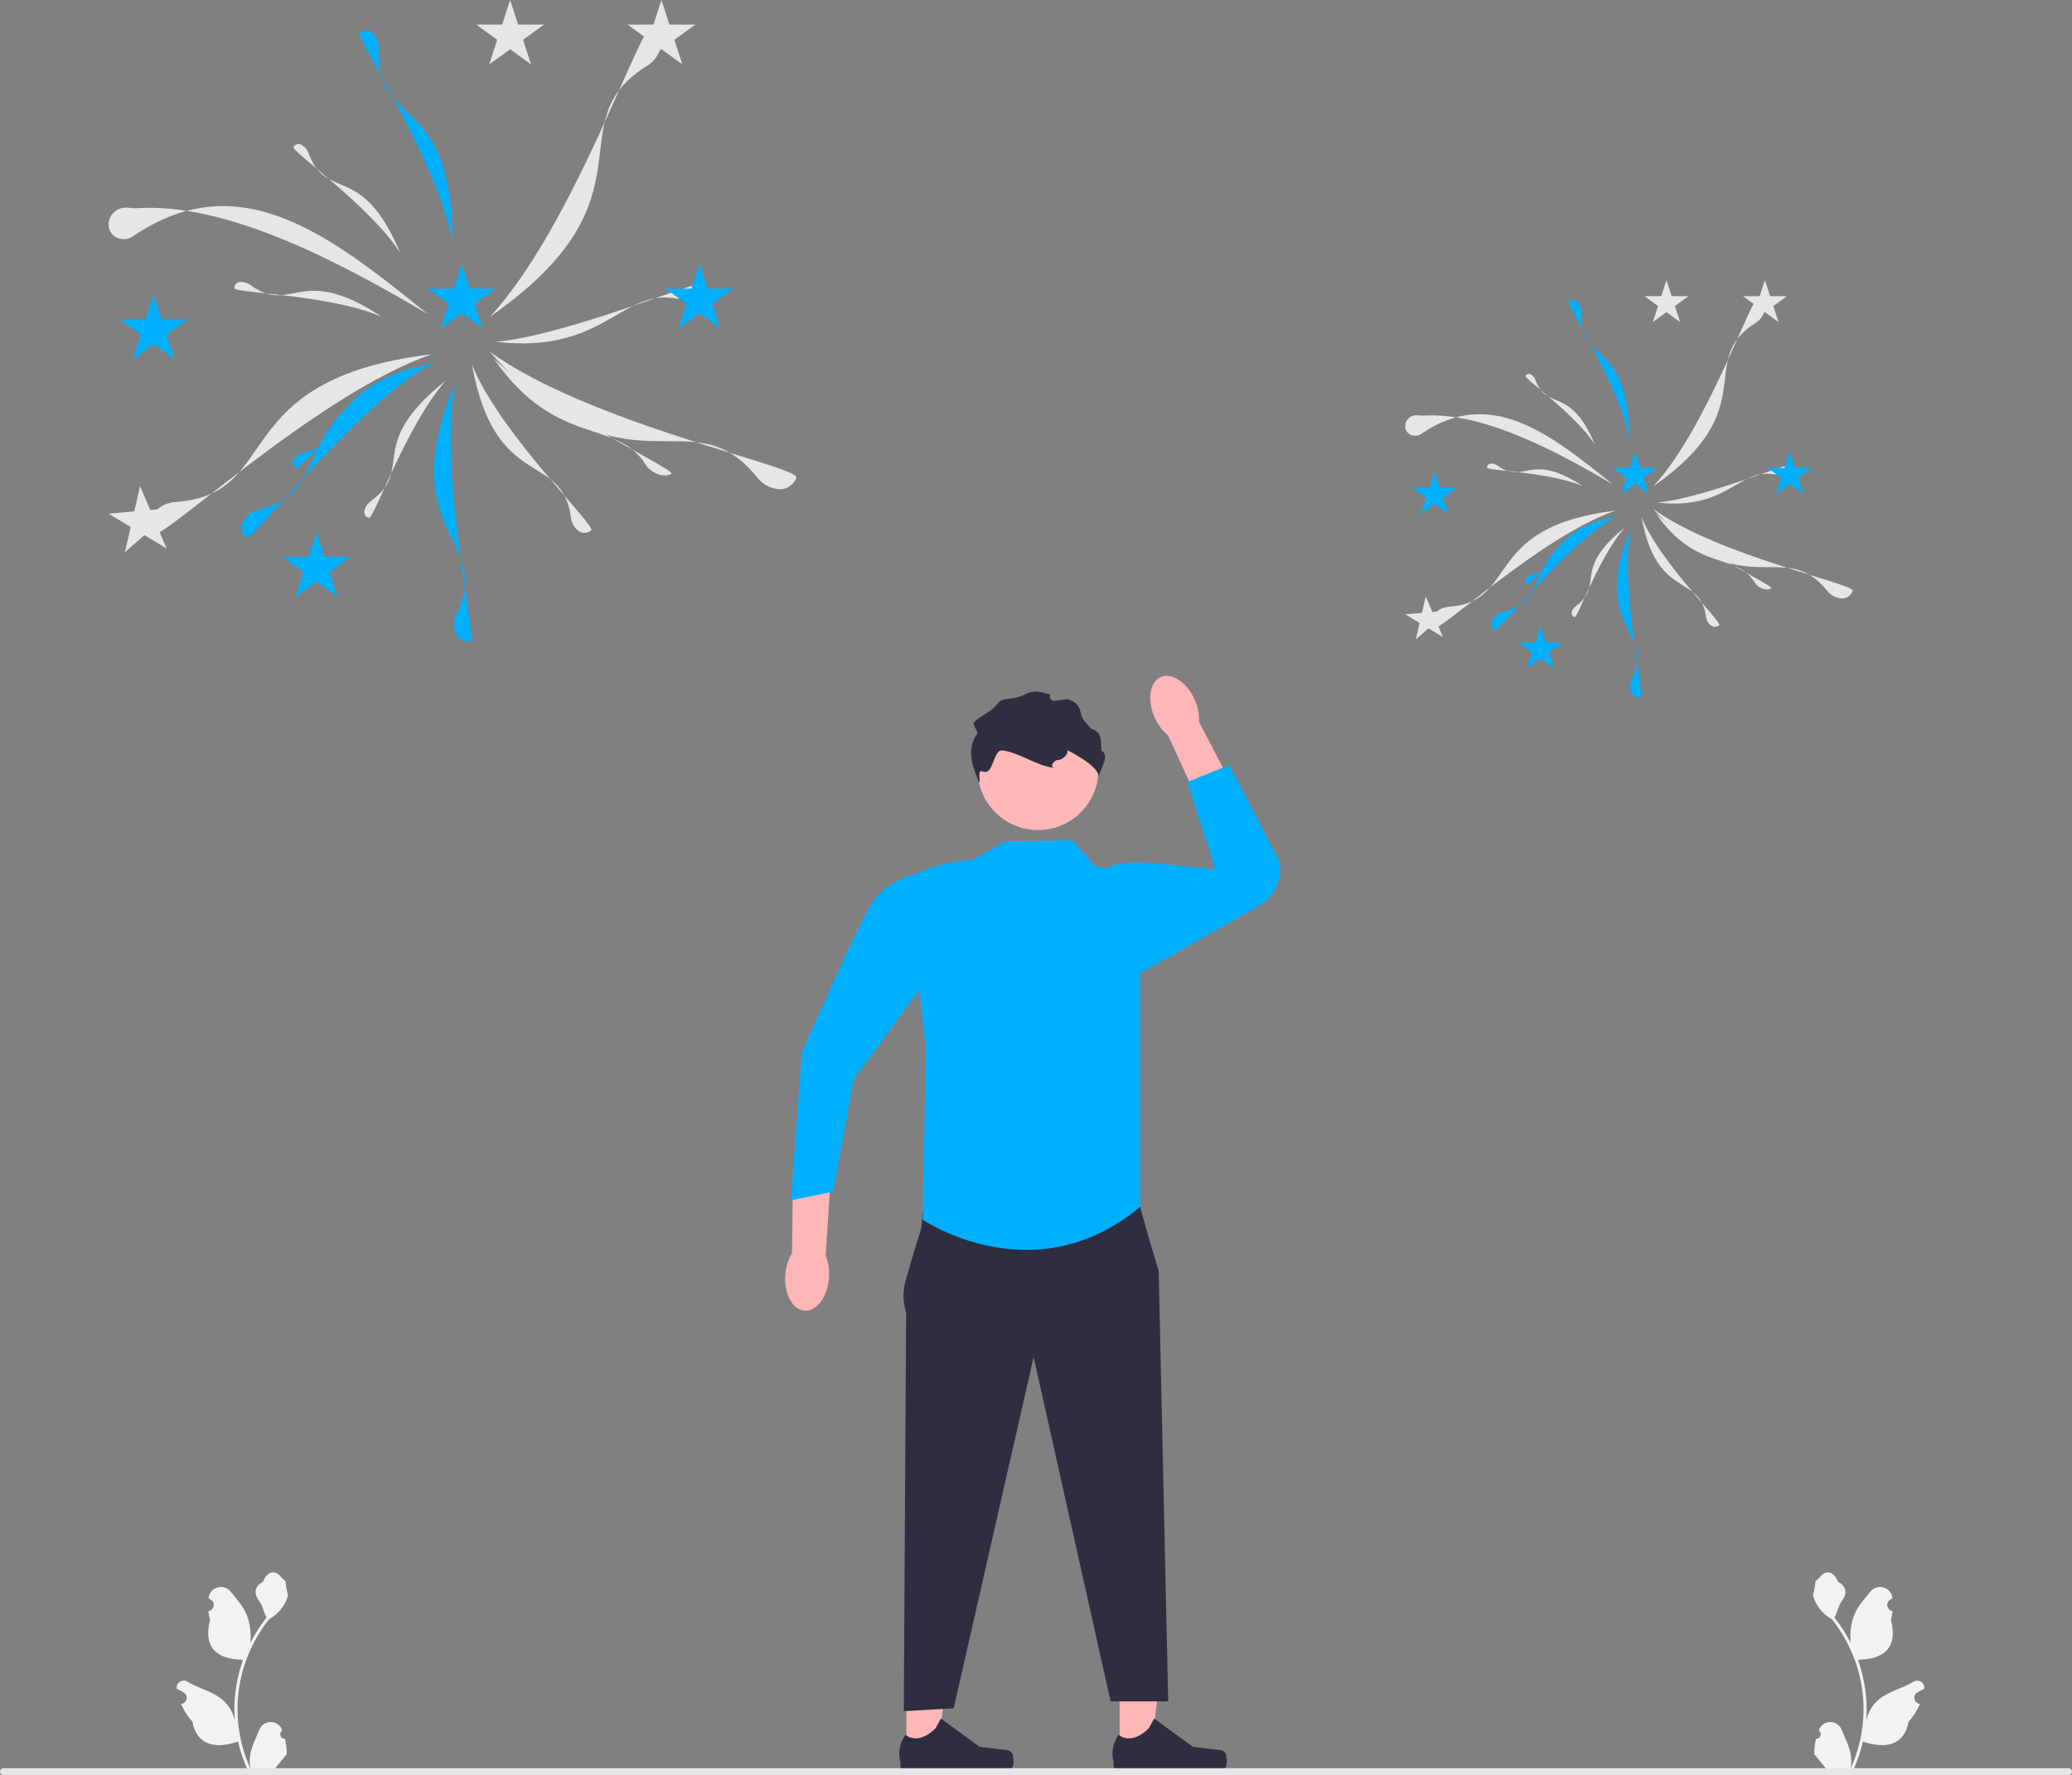 <svg xmlns="http://www.w3.org/2000/svg" width="611.492" height="523.953" viewBox="0 0 611.492 523.953" xmlns:xlink="http://www.w3.org/1999/xlink"><rect x="0" y="0" width="611.492" height="523.953" fill="#808080" stroke="none"/><path d="M84.105,513.252c-1.217,.076-1.89-1.436-.969-2.317l.092-.364-.036-.087c-1.231-2.935-5.402-2.914-6.622,.025-1.083,2.609-2.462,5.222-2.802,7.98-.152,1.218-.084,2.458,.186,3.653-2.538-5.544-3.873-11.597-3.873-17.685,0-1.53,.084-3.059,.255-4.585,.141-1.248,.335-2.488,.586-3.717,1.358-6.643,4.3-12.971,8.542-18.256,2.039-1.115,3.74-2.858,4.768-4.946,.369-.753,.658-1.564,.795-2.389-.232,.03-.875-3.504-.7-3.721-.323-.491-.902-.735-1.256-1.214-1.757-2.382-4.177-1.966-5.441,1.271-2.699,1.362-2.726,3.622-1.069,5.795,1.054,1.383,1.199,3.253,2.123,4.733-.095,.122-.194,.24-.289,.362-1.744,2.237-3.253,4.642-4.525,7.168,.359-2.808-.171-6.19-1.076-8.371-1.03-2.484-2.96-4.577-4.66-6.725-2.042-2.58-6.229-1.454-6.588,1.816l-.01,.095c.252,.142,.5,.294,.741,.454,1.378,.911,.902,3.048-.731,3.3l-.037,.006c.091,.909,.247,1.811,.476,2.698-2.181,8.433,2.527,11.505,9.25,11.643,.148,.076,.293,.152,.441,.225-.681,1.918-1.225,3.885-1.629,5.879-.361,1.762-.613,3.542-.753,5.331-.175,2.256-.16,4.524,.03,6.777l-.011-.08c-.483-2.481-1.83-4.798-3.786-6.404-2.913-2.393-7.03-3.275-10.173-5.198-1.513-.926-3.452,.271-3.188,2.025l.013,.084c.468,.19,.925,.411,1.366,.658,.252,.142,.5,.294,.741,.454,1.378,.911,.902,3.048-.731,3.3l-.037,.006-.076,.011c.803,1.906,1.921,3.676,3.322,5.201,1.364,7.362,7.22,8.061,13.485,5.917h.004c.685,2.983,1.686,5.898,2.972,8.675h10.616c.038-.118,.072-.24,.107-.358-.982,.061-1.971,.004-2.937-.175,.788-.966,1.575-1.941,2.363-2.907,.019-.019,.034-.038,.049-.057,.4-.495,.803-.985,1.202-1.48l0-.001c.025-1.518-.157-3.032-.518-4.501l-0-0-0-0,0,0Z" fill="#f2f2f2"/><path d="M535.947,513.252c1.217,.076,1.89-1.436,.969-2.317l-.092-.364,.036-.087c1.231-2.935,5.402-2.914,6.622,.025,1.083,2.609,2.462,5.222,2.802,7.98,.152,1.218,.084,2.458-.186,3.653,2.538-5.544,3.873-11.597,3.873-17.685,0-1.53-.084-3.059-.255-4.585-.141-1.248-.335-2.488-.586-3.717-1.358-6.643-4.3-12.971-8.542-18.256-2.039-1.115-3.74-2.858-4.768-4.946-.369-.753-.658-1.564-.795-2.389,.232,.03,.875-3.504,.7-3.721,.323-.491,.902-.735,1.256-1.214,1.757-2.382,4.177-1.966,5.441,1.271,2.699,1.362,2.726,3.622,1.069,5.795-1.054,1.383-1.199,3.253-2.123,4.733,.095,.122,.194,.24,.289,.362,1.744,2.237,3.253,4.642,4.525,7.168-.359-2.808,.171-6.19,1.076-8.371,1.03-2.484,2.96-4.577,4.66-6.725,2.042-2.58,6.229-1.454,6.588,1.816l.01,.095c-.253,.142-.5,.294-.741,.454-1.378,.911-.902,3.048,.731,3.3l.037,.006c-.091,.909-.247,1.811-.476,2.698,2.181,8.433-2.527,11.505-9.25,11.643-.148,.076-.293,.152-.441,.225,.681,1.918,1.225,3.885,1.629,5.879,.361,1.762,.613,3.542,.753,5.331,.175,2.256,.16,4.524-.03,6.777l.011-.08c.483-2.481,1.83-4.798,3.786-6.404,2.913-2.393,7.03-3.275,10.173-5.198,1.513-.926,3.452,.271,3.188,2.025l-.013,.084c-.468,.19-.925,.411-1.366,.658-.253,.142-.5,.294-.741,.454-1.378,.911-.902,3.048,.731,3.3l.037,.006,.076,.011c-.803,1.906-1.921,3.676-3.322,5.201-1.364,7.362-7.22,8.061-13.485,5.917h-.004c-.685,2.983-1.686,5.898-2.972,8.675h-10.616c-.038-.118-.072-.24-.107-.358,.982,.061,1.971,.004,2.937-.175-.788-.966-1.575-1.941-2.363-2.907-.019-.019-.034-.038-.05-.057-.4-.495-.803-.985-1.202-1.48l-0-.001c-.025-1.518,.157-3.032,.518-4.501l0-0v-0l0,0Z" fill="#f2f2f2"/><g><polygon points="330.425 517.749 339.537 517.748 343.872 482.6 330.423 482.601 330.425 517.749" fill="#ffb6b6"/><path d="M361.645,517.542h0c.284,.478,.433,2.02,.433,2.576h0c0,1.708-1.385,3.093-3.093,3.093h-28.22c-1.165,0-2.11-.945-2.11-2.11v-1.175s-1.396-3.531,1.478-7.883c0,0,3.572,3.408,8.91-1.93l1.574-2.852,11.394,8.333,6.315,.777c1.382,.17,2.607-.026,3.317,1.171h-0Z" fill="#2f2e41"/></g><g><polygon points="267.493 517.749 276.605 517.748 280.94 482.6 267.491 482.601 267.493 517.749" fill="#ffb6b6"/><path d="M298.713,517.542h0c.284,.478,.433,2.02,.433,2.576h0c0,1.708-1.385,3.093-3.093,3.093h-28.22c-1.165,0-2.11-.945-2.11-2.11v-1.175s-1.396-3.531,1.478-7.883c0,0,3.572,3.408,8.91-1.93l1.574-2.852,11.394,8.333,6.315,.777c1.382,.17,2.607-.026,3.317,1.171h-0Z" fill="#2f2e41"/></g><path id="b-411" d="M1.018,523.953H610.474c.562,0,1.018-.456,1.018-1.018s-.456-1.018-1.018-1.018H1.018c-.562,0-1.018,.456-1.018,1.018s.456,1.018,1.018,1.018Z" fill="#e6e6e6"/><path id="c-412" d="M333.149,351.75l3.377,4.442s.306,2.074,5.428,18.974l2.81,127.022h-17l-22.719-101.633-23.582,103.671-14.735,.869,.691-117.833s-1.552-4.1-.232-8.906c5.052-18.391,4.76-13.543,4.968-19.838,.263-7.982,60.994-6.768,60.994-6.768Z" fill="#2f2e41"/><circle id="d" cx="306.353" cy="227.172" r="17.837" fill="#feb8b8"/><path id="e-413" d="M296.763,248.365l-9.87,5.455c-8.235,.596-14.14,2.787-19.388,5.429l5.787,50.738-1.053,49.978s32.819,22.483,64.289-3.774v-67.908l-1.477-27.006c-.172-3.149-2.957-5.592-6.083-5.178-1.785,.236-3.841,.191-5.941-.509l-6.532-7.581-19.73,.356v-0Z" fill="#00b0ff"/><g><path d="M352.567,206.509c.995,2.245,1.401,4.528,1.269,6.508l10.833,20.786-10.042,4.865-9.907-21.609c-1.556-1.231-2.975-3.065-3.971-5.31-2.274-5.128-1.472-10.459,1.792-11.906s7.752,1.537,10.026,6.666h0v0Z" fill="#ffb6b6"/><path id="f-414" d="M323.026,255.59l2.988,1.367c2.742-2.947,11-2.483,15.007-2.101l17.609,1.679-8.223-25.725,12.379-4.982,14.792,28.467c.895,4.829-1.113,9.736-5.136,12.554l-37.74,21.432-4.387-29.357-7.29-3.334v-0Z" fill="#00b0ff"/></g><g><path d="M231.763,376.255c.188-2.448,.913-4.651,1.968-6.332l.318-23.437,11.148,.477-1.522,23.723c.786,1.822,1.166,4.11,.978,6.558-.429,5.593-3.663,9.906-7.222,9.633s-6.097-5.029-5.667-10.622h0l0-0,0,0Z" fill="#ffb6b6"/><path id="g-415" d="M275.766,265.66l-5.123-7.781s-8.355,1.595-12.794,7.894-21.22,44.934-21.22,44.934l-3.222,43.613,12.481-2.571,6.022-33.076,19.365-26.462,4.491-26.552-0,0Z" fill="#00b0ff"/></g><path d="M324.19,229.538c.67-3.4-9.669-8.349-9.65-8.343,1.605,.512-.919,3.453-2.568,3.106,0,0-2.422,1.232-1.102,2.292-4.55-.39-10.629-4.714-15.179-5.104-1.83-.16-2.539,4.253-3.689,5.683-1.74,2.19-3.485-2.165-2.841,3.637h-.26c-.95-2.29-1.9-4.62-2.21-7.08-.3-2.46,.12-5.11,1.69-7.03,.52-.65-1.523-2.79-.973-3.41,1.75-2.01,5.143-3.11,6.703-5.26,2.065-2.848,4.414-.838,8.714-3.233,1.125-.627,3.08-.852,4.326-.527l2.91,.76h0c-.567,.851,.135,1.973,1.148,1.835l3.792-.515c1.43,.46,2.79,1.14,3.43,2.45,.39,.78,.46,1.69,.76,2.51,.55,1.51,1.85,2.6,2.89,3.82,2.796,.814,2.946,2.904,2.946,6.409,2.606,1.462-.113,4.73-.836,8v0Z" fill="#2f2e41"/><g><path d="M32.306,64.669h0c.812-2.28,3.076-3.625,5.381-3.367,.961,.108,1.921,.193,2.886,.137,24.07-1.416,53.882,12.366,85.619,31.24h0c-29.053-23.508-55.643-44.304-86.917-22.933-2.234,1.526-5.399,.987-6.698-1.386-.522-.953-.711-2.096-.399-3.274,.037-.139,.08-.278,.129-.416h-0v-0Z" fill="#e6e6e6"/><path d="M192.839,8.282h0c1.984,1.265,2.8,3.67,2.139,5.815l-.075,.242c-.663,2.153-2.106,3.961-4.018,5.152-27.369,17.038,4.319,38.844-46.334,74.04v-0c24.528-26.247,44.704-87.029,47.768-85.539,.177,.086,.35,.183,.52,.291h0Z" fill="#e6e6e6"/><path d="M234.79,141.519h0c-1.02,2.12-3.312,3.216-5.52,2.814l-.249-.045c-2.216-.403-4.183-1.621-5.592-3.378-20.167-25.153-38.056,8.899-79.016-37.218h0c28.973,21.239,91.72,34.057,90.605,37.277-.064,.185-.14,.369-.227,.551v0h0Z" fill="#e6e6e6"/><path d="M197.929,139.947h0c-1.05,.583-2.744,.501-4.112-.131l-.154-.071c-1.373-.634-2.435-1.524-3.036-2.497-8.596-13.927-26.443-4.889-44.803-31.289h0c15.051,14.354,53.665,32.849,52.353,33.828-.076,.056-.158,.11-.248,.16h0Z" fill="#e6e6e6"/><path d="M206.212,84.398h0c-.26,1.173-1.444,2.387-2.824,2.992l-.156,.068c-1.385,.608-2.755,.813-3.882,.618-16.125-2.796-21.189,16.558-53.125,12.806h0c20.724-1.754,60.168-18.407,60.032-16.775-.008,.094-.023,.191-.045,.292h0Z" fill="#e6e6e6"/><path d="M44.832,157.144h0c-1.158-2.048-.749-4.556,.842-6.138l.179-.179c1.596-1.589,3.72-2.508,5.967-2.661,32.165-2.191,14.428-36.322,75.676-43.611v0c-33.981,11.655-80.336,55.845-82.342,53.09-.116-.159-.223-.326-.322-.501v0Z" fill="#e6e6e6"/><path d="M174.185,156.776h0c-1.19,.794-2.717,.636-3.733-.289l-.115-.104c-1.02-.928-1.656-2.207-1.836-3.592-2.568-19.821-22.453-7.555-29.222-45.181h0c8.343,20.587,36.777,47.602,35.195,48.948-.091,.078-.188,.15-.289,.218h0Z" fill="#e6e6e6"/><path d="M138.161,189.377h0c-1.822,.015-3.357-1.21-3.816-2.891l-.052-.19c-.462-1.687-.271-3.481,.483-5.069,10.796-22.736-18.978-23.543-.521-68.014h0c-5.11,27.547,6.989,75.808,4.367,76.134-.151,.019-.305,.029-.461,.03h0Z" fill="#00b0ff"/><path d="M72.195,158.306h0c-1.174-1.394-1.209-3.357-.208-4.784l.113-.161c1.004-1.432,2.507-2.43,4.212-2.862,24.396-6.19,6.023-29.634,52.045-43.789v0c-24.474,13.638-53.921,53.742-55.845,51.931-.111-.104-.217-.216-.317-.335h0Z" fill="#00b0ff"/><path d="M86.998,137.952h0c-.743-.694-.763-1.738-.126-2.539l.072-.09c.638-.804,1.592-1.397,2.673-1.698,15.47-4.304,3.852-16.029,33.037-25.467h0c-15.527,8.273-34.237,30.845-35.455,29.96-.07-.051-.137-.106-.201-.165h0Z" fill="#00b0ff"/><path d="M108.632,152.785h0c-.939-.389-1.325-1.359-1.01-2.332l.035-.11c.315-.977,.999-1.868,1.906-2.529,12.971-9.465-2.027-16.36,21.98-35.453h0c-11.63,13.202-21.213,40.909-22.664,40.508-.084-.023-.166-.051-.246-.084h0Z" fill="#e6e6e6"/><polygon points="45.34 87.024 47.699 94.285 55.334 94.285 49.157 98.772 51.517 106.033 45.34 101.546 39.164 106.033 41.523 98.772 35.346 94.285 42.981 94.285 45.34 87.024" fill="#00b0ff"/><polygon points="150.548 0 152.907 7.261 160.542 7.261 154.365 11.748 156.725 19.009 150.548 14.522 144.372 19.009 146.731 11.748 140.554 7.261 148.189 7.261 150.548 0" fill="#e6e6e6"/><polygon points="206.399 77.932 208.758 85.193 216.393 85.193 210.217 89.68 212.576 96.941 206.399 92.454 200.223 96.941 202.582 89.68 196.406 85.193 204.04 85.193 206.399 77.932" fill="#00b0ff"/><polygon points="93.398 157.162 95.757 164.423 103.392 164.423 97.215 168.911 99.575 176.172 93.398 171.684 87.222 176.172 89.581 168.911 83.404 164.423 91.039 164.423 93.398 157.162" fill="#00b0ff"/><polygon points="136.261 77.932 138.62 85.193 146.254 85.193 140.078 89.68 142.437 96.941 136.261 92.454 130.084 96.941 132.443 89.68 126.267 85.193 133.901 85.193 136.261 77.932" fill="#00b0ff"/><polygon points="195.204 0 197.563 7.261 205.197 7.261 199.021 11.748 201.38 19.009 195.204 14.522 189.027 19.009 191.386 11.748 185.21 7.261 192.844 7.261 195.204 0" fill="#e6e6e6"/><polygon points="41.339 143.502 44.331 150.526 51.935 149.851 46.18 154.867 49.171 161.891 42.622 157.967 36.867 162.983 38.575 155.542 32.026 151.618 39.631 150.943 41.339 143.502" fill="#e6e6e6"/><path d="M106.65,9.354h0c1.377-.678,2.925-.221,3.801,1.008l.099,.139c.88,1.232,1.298,2.792,1.225,4.386-1.05,22.825,21.779,12.622,21.741,56.295h-0c-4.771-24.743-29.091-60.405-27.206-61.634,.109-.071,.222-.135,.34-.193h0Z" fill="#00b0ff"/><path d="M86.741,43.185h0c.61-.762,1.612-.867,2.43-.329l.092,.061c.821,.54,1.464,1.396,1.835,2.397,5.309,14.329,15.697,2.334,26.98,29.258h0c-9.128-14.056-32.239-29.954-31.481-31.183,.044-.071,.092-.139,.144-.204h0Z" fill="#e6e6e6"/><path d="M69.168,84.835h0c.084-.973,.858-1.617,1.837-1.625l.11-.001c.983-.008,1.993,.347,2.858,.972,12.379,8.959,14.344-6.787,38.693,9.319h0c-15.402-6.609-43.451-6.973-43.504-8.416-.003-.083-.001-.166,.006-.25h0Z" fill="#e6e6e6"/></g><g><path d="M414.878,124.763h0c.528-1.483,2.001-2.359,3.501-2.191,.625,.07,1.25,.126,1.878,.089,15.661-.921,35.058,8.046,55.707,20.326h0c-18.903-15.295-36.204-28.826-56.552-14.921-1.453,.993-3.513,.642-4.358-.902-.34-.62-.462-1.364-.26-2.13,.024-.09,.052-.181,.084-.271h0Z" fill="#e6e6e6"/><path d="M519.327,88.076h0c1.291,.823,1.822,2.388,1.392,3.783l-.049,.157c-.431,1.401-1.37,2.577-2.615,3.352-17.807,11.086,2.81,25.273-30.147,48.173h0c15.959-17.077,29.086-56.624,31.08-55.655,.115,.056,.228,.119,.338,.189h0Z" fill="#e6e6e6"/><path d="M546.622,174.764h0c-.664,1.379-2.155,2.093-3.591,1.831l-.162-.029c-1.442-.262-2.722-1.055-3.639-2.198-13.121-16.365-24.761,5.79-51.411-24.215h0c18.851,13.819,59.677,22.159,58.951,24.254-.042,.121-.091,.24-.148,.358h0Z" fill="#e6e6e6"/><path d="M522.639,173.742h0c-.683,.379-1.786,.326-2.675-.085l-.1-.046c-.893-.413-1.585-.992-1.975-1.625-5.593-9.061-17.205-3.181-29.151-20.358h0c9.793,9.339,34.916,21.373,34.063,22.01-.049,.037-.103,.071-.161,.104h0Z" fill="#e6e6e6"/><path d="M528.028,137.6h0c-.169,.763-.939,1.553-1.837,1.947l-.101,.044c-.901,.395-1.793,.529-2.526,.402-10.492-1.819-13.786,10.773-34.565,8.332h0c13.484-1.141,39.147-11.976,39.059-10.915-.005,.061-.015,.124-.029,.19h0Z" fill="#e6e6e6"/><path d="M423.028,184.931h0c-.753-1.333-.487-2.964,.548-3.994l.117-.116c1.038-1.034,2.42-1.632,3.882-1.732,20.928-1.425,9.387-23.633,49.238-28.375h0c-22.109,7.583-52.27,36.335-53.575,34.542-.075-.103-.145-.212-.21-.326h0Z" fill="#e6e6e6"/><path d="M507.19,184.691h0c-.774,.516-1.768,.413-2.429-.188l-.075-.068c-.664-.604-1.078-1.436-1.194-2.337-1.671-12.896-14.609-4.916-19.013-29.396h0c5.428,13.395,23.928,30.972,22.899,31.847-.059,.05-.122,.098-.188,.142h0Z" fill="#e6e6e6"/><path d="M483.751,205.903h0c-1.186,.01-2.184-.787-2.483-1.881l-.034-.123c-.301-1.098-.177-2.265,.314-3.298,7.025-14.793-12.348-15.318-.339-44.253h0c-3.325,17.923,4.547,49.323,2.841,49.536-.098,.012-.198,.019-.3,.02h0Z" fill="#00b0ff"/><path d="M440.832,185.687h0c-.764-.907-.787-2.184-.135-3.112l.073-.105c.654-.932,1.631-1.581,2.74-1.862,15.873-4.027,3.919-19.281,33.863-28.491h0c-15.924,8.873-35.083,34.967-36.335,33.788-.072-.068-.141-.141-.206-.218h0Z" fill="#00b0ff"/><path d="M450.463,172.444h0c-.483-.451-.496-1.131-.082-1.652l.047-.059c.415-.523,1.036-.909,1.739-1.105,10.065-2.8,2.506-10.429,21.495-16.57h0c-10.103,5.383-22.276,20.069-23.068,19.493-.046-.033-.089-.069-.131-.108h0Z" fill="#00b0ff"/><path d="M464.539,182.095h0c-.611-.253-.862-.884-.657-1.518l.023-.071c.205-.636,.65-1.215,1.24-1.645,8.439-6.159-1.319-10.645,14.301-23.067h0c-7.567,8.59-13.802,26.617-14.746,26.356-.054-.015-.108-.033-.16-.055h0Z" fill="#e6e6e6"/><polygon points="423.359 139.308 424.894 144.032 429.861 144.032 425.842 146.952 427.377 151.676 423.359 148.756 419.34 151.676 420.875 146.952 416.856 144.032 421.824 144.032 423.359 139.308" fill="#00b0ff"/><polygon points="491.811 82.687 493.346 87.411 498.313 87.411 494.295 90.331 495.829 95.055 491.811 92.135 487.792 95.055 489.327 90.331 485.309 87.411 490.276 87.411 491.811 82.687" fill="#e6e6e6"/><polygon points="528.15 133.392 529.685 138.116 534.652 138.116 530.633 141.036 532.168 145.76 528.15 142.841 524.131 145.76 525.666 141.036 521.647 138.116 526.615 138.116 528.15 133.392" fill="#00b0ff"/><polygon points="454.627 184.943 456.162 189.667 461.129 189.667 457.111 192.587 458.646 197.311 454.627 194.391 450.608 197.311 452.143 192.587 448.125 189.667 453.092 189.667 454.627 184.943" fill="#00b0ff"/><polygon points="482.515 133.392 484.05 138.116 489.017 138.116 484.999 141.036 486.534 145.76 482.515 142.841 478.496 145.76 480.031 141.036 476.013 138.116 480.98 138.116 482.515 133.392" fill="#00b0ff"/><polygon points="520.865 82.687 522.4 87.411 527.368 87.411 523.349 90.331 524.884 95.055 520.865 92.135 516.847 95.055 518.382 90.331 514.363 87.411 519.33 87.411 520.865 82.687" fill="#e6e6e6"/><polygon points="420.755 176.055 422.702 180.625 427.65 180.185 423.905 183.449 425.851 188.019 421.59 185.466 417.845 188.73 418.957 183.888 414.696 181.335 419.644 180.896 420.755 176.055" fill="#e6e6e6"/><path d="M463.249,88.773h0c.896-.441,1.903-.144,2.473,.656l.064,.09c.573,.802,.845,1.816,.797,2.854-.683,14.851,14.17,8.212,14.146,36.628h0c-3.104-16.099-18.928-39.302-17.701-40.102,.071-.046,.144-.088,.221-.126h0Z" fill="#00b0ff"/><path d="M450.295,110.785h0c.397-.496,1.049-.564,1.581-.214l.06,.039c.534,.351,.952,.908,1.194,1.56,3.454,9.323,10.213,1.518,17.554,19.037h0c-5.939-9.146-20.976-19.489-20.483-20.289,.028-.046,.06-.09,.094-.133h0Z" fill="#e6e6e6"/><path d="M438.862,137.884h0c.054-.633,.558-1.052,1.195-1.057l.072-.001c.639-.005,1.296,.225,1.859,.633,8.055,5.829,9.333-4.416,25.175,6.063h0c-10.021-4.3-28.271-4.537-28.305-5.476-.002-.054-.001-.108,.004-.162h0Z" fill="#e6e6e6"/></g></svg>